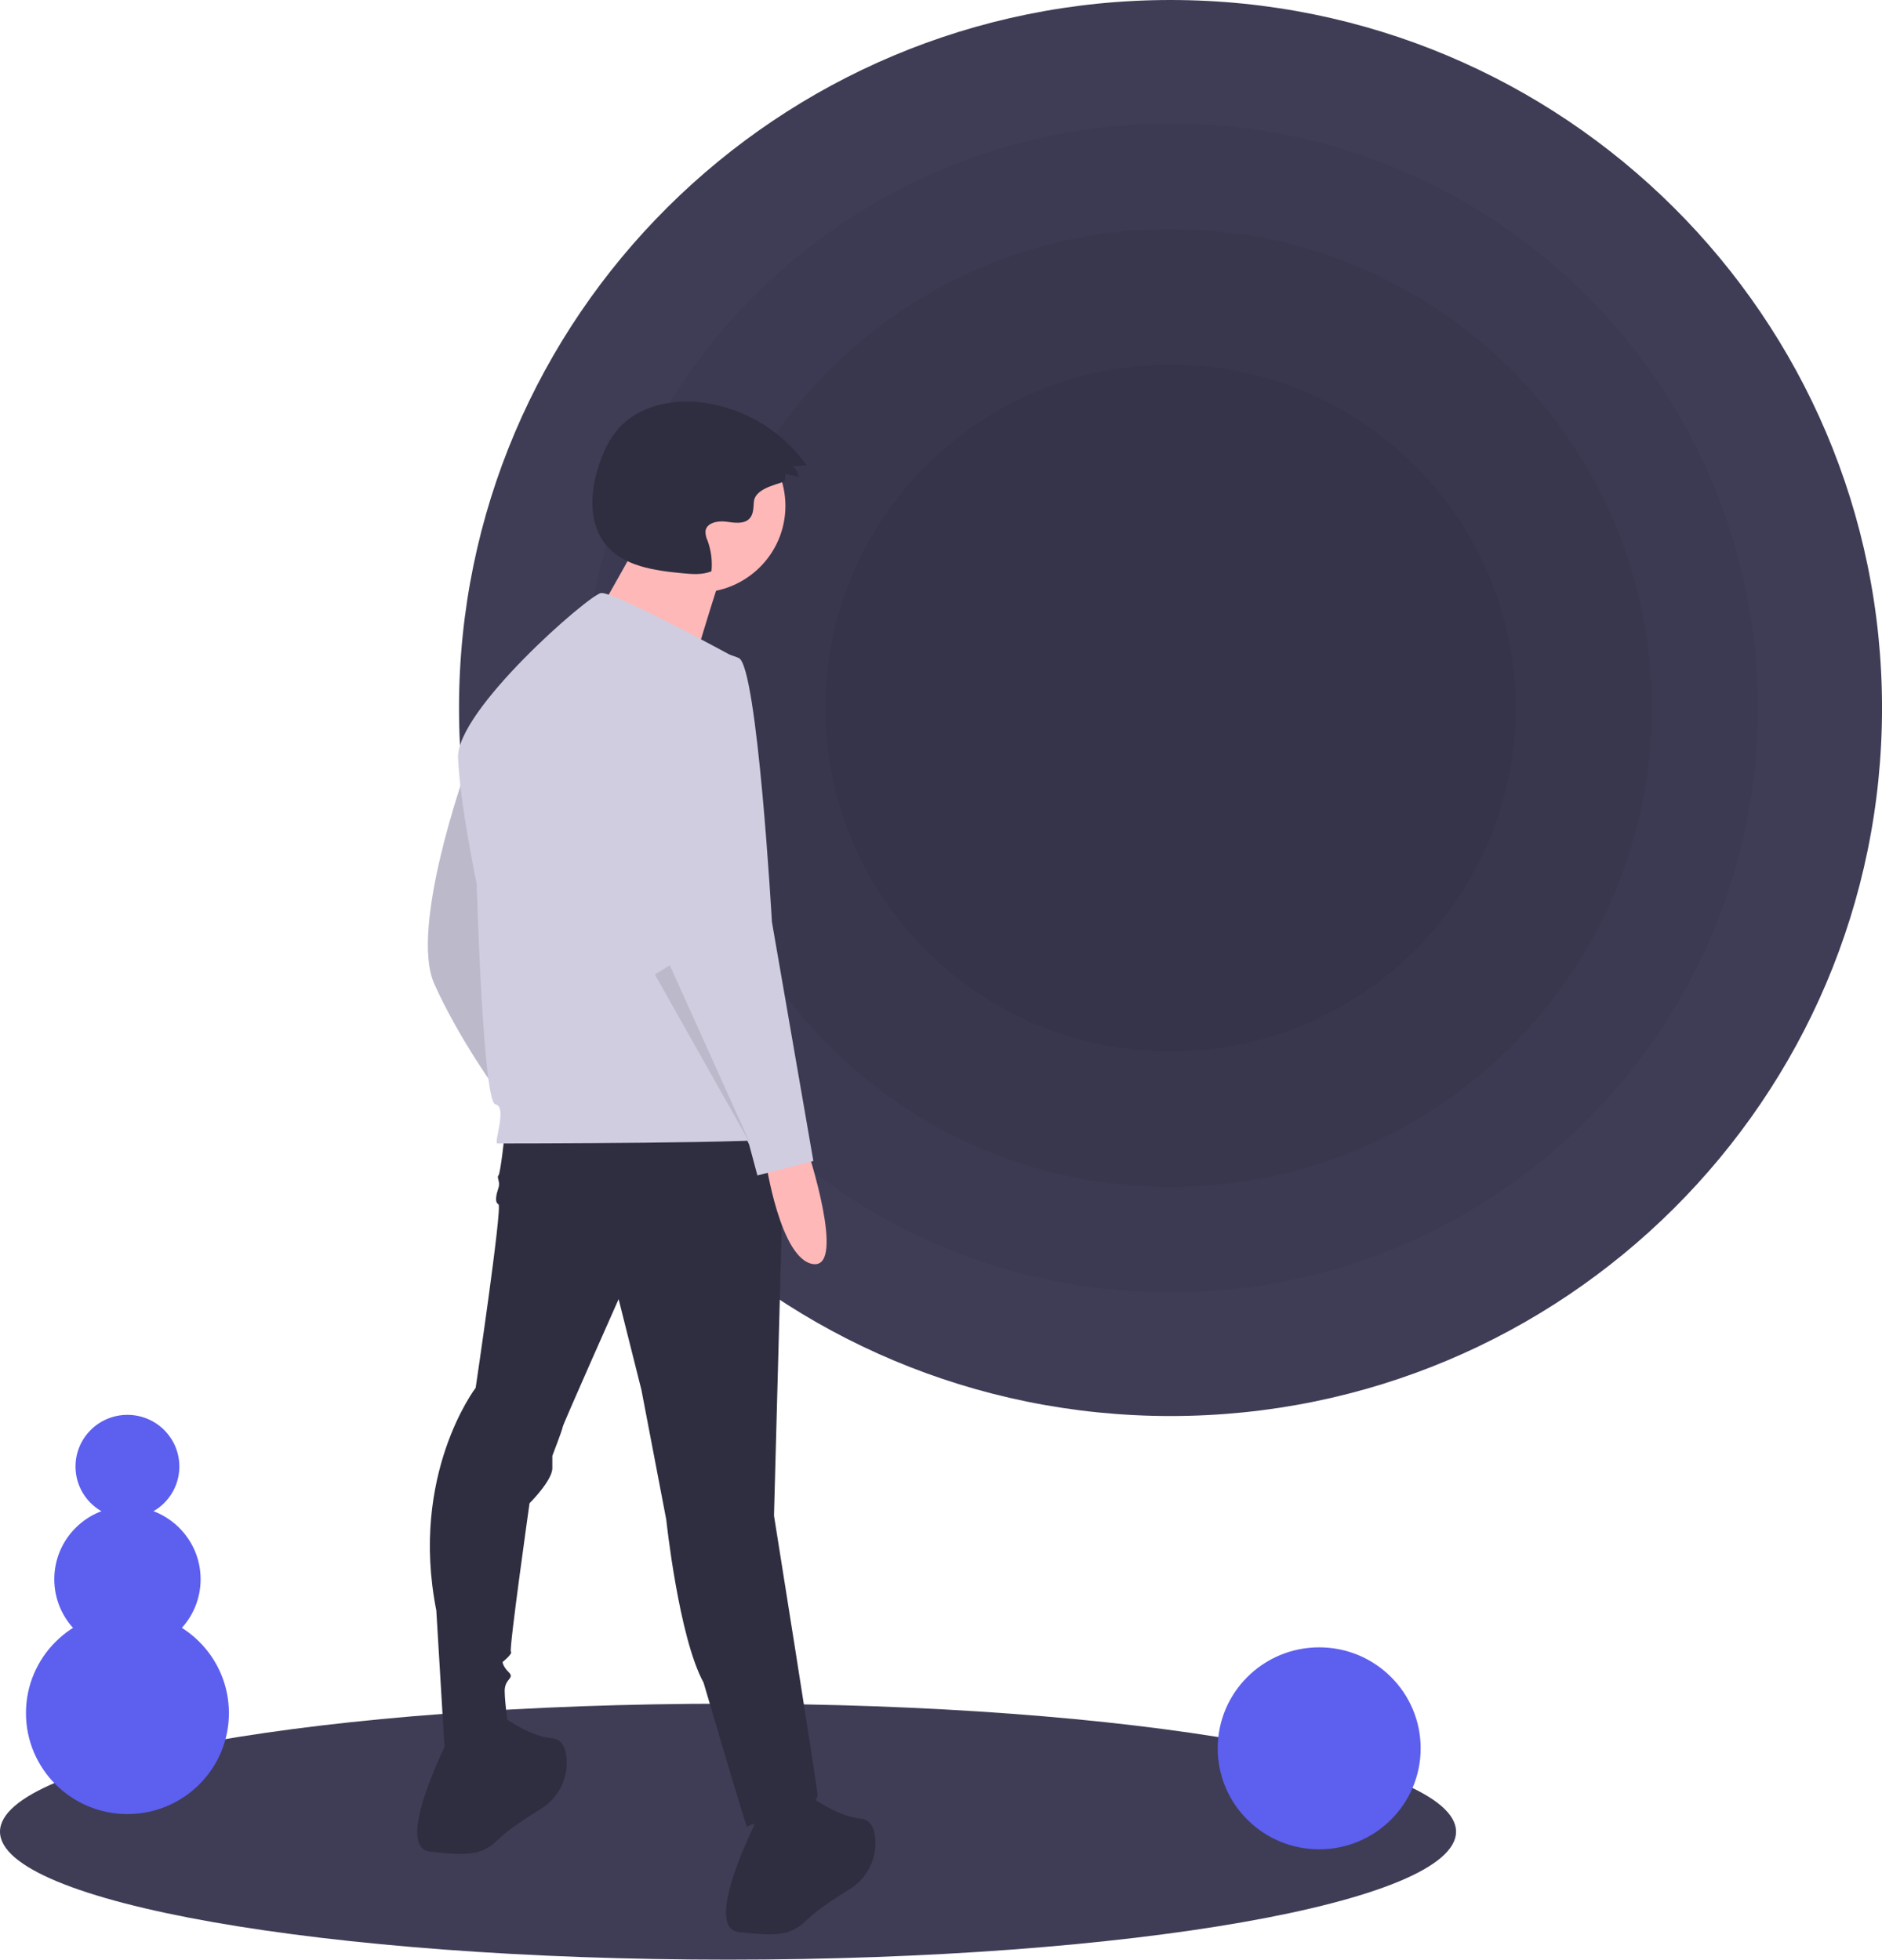 <svg width="169" height="176" viewBox="0 0 169 176" fill="none" xmlns="http://www.w3.org/2000/svg">
<g clip-path="url(#clip0_605_79470)">
<path d="M65.375 176C101.48 176 130.75 170.854 130.75 164.506C130.75 158.158 101.48 153.011 65.375 153.011C29.269 153.011 0 158.158 0 164.506C0 170.854 29.269 176 65.375 176Z" fill="#3F3D56"/>
<path d="M105.11 127.176C140.397 127.176 169.002 98.706 169.002 63.588C169.002 28.469 140.397 0 105.11 0C69.824 0 41.219 28.469 41.219 63.588C41.219 98.706 69.824 127.176 105.11 127.176Z" fill="#3F3D56"/>
<path opacity="0.05" d="M105.108 116.081C134.238 116.081 157.852 92.579 157.852 63.588C157.852 34.596 134.238 11.094 105.108 11.094C75.978 11.094 52.363 34.596 52.363 63.588C52.363 92.579 75.978 116.081 105.108 116.081Z" fill="black"/>
<path opacity="0.05" d="M105.108 106.611C128.982 106.611 148.336 87.349 148.336 63.588C148.336 39.827 128.982 20.564 105.108 20.564C81.233 20.564 61.879 39.827 61.879 63.588C61.879 87.349 81.233 106.611 105.108 106.611Z" fill="black"/>
<path opacity="0.05" d="M105.107 94.435C122.225 94.435 136.102 80.624 136.102 63.588C136.102 46.552 122.225 32.741 105.107 32.741C87.99 32.741 74.113 46.552 74.113 63.588C74.113 80.624 87.99 94.435 105.107 94.435Z" fill="black"/>
<path d="M41.785 69.279C41.785 69.279 36.761 83.351 38.994 88.35C41.226 93.349 44.761 98.163 44.761 98.163C44.761 98.163 43.459 70.204 41.785 69.279Z" fill="#D0CDE1"/>
<path opacity="0.1" d="M41.785 69.279C41.785 69.279 36.761 83.351 38.994 88.35C41.226 93.349 44.761 98.163 44.761 98.163C44.761 98.163 43.459 70.204 41.785 69.279Z" fill="black"/>
<path d="M45.319 101.866C45.319 101.866 44.947 105.384 44.761 105.57C44.575 105.755 44.947 106.125 44.761 106.681C44.575 107.236 44.389 107.977 44.761 108.162C45.133 108.347 42.714 124.641 42.714 124.641C42.714 124.641 36.761 132.418 39.18 144.638L39.924 157.044C39.924 157.044 45.691 157.414 45.691 155.377C45.691 155.377 45.319 152.97 45.319 151.859C45.319 150.748 46.249 150.748 45.691 150.193C45.133 149.637 45.133 149.267 45.133 149.267C45.133 149.267 46.063 148.526 45.877 148.341C45.691 148.156 47.551 135.01 47.551 135.01C47.551 135.01 49.598 132.973 49.598 131.862V130.751C49.598 130.751 50.528 128.344 50.528 128.159C50.528 127.974 55.551 116.679 55.551 116.679L57.598 124.826L59.83 136.491C59.83 136.491 60.947 147.045 63.179 151.119C63.179 151.119 67.086 164.45 67.086 164.08C67.086 163.709 73.597 162.783 73.411 161.117C73.225 159.451 69.504 136.121 69.504 136.121L70.435 101.496L45.319 101.866Z" fill="#2F2E41"/>
<path d="M40.294 156.118C40.294 156.118 35.271 165.931 38.62 166.301C41.969 166.672 43.271 166.672 44.759 165.19C45.573 164.381 47.221 163.294 48.547 162.475C49.333 161.998 49.968 161.31 50.38 160.49C50.791 159.67 50.961 158.751 50.872 157.839C50.774 156.934 50.434 156.187 49.596 156.118C47.364 155.932 44.759 153.896 44.759 153.896L40.294 156.118Z" fill="#2F2E41"/>
<path d="M68.013 163.339C68.013 163.339 62.99 173.152 66.339 173.523C69.687 173.893 70.99 173.893 72.478 172.412C73.292 171.602 74.939 170.515 76.266 169.697C77.052 169.219 77.687 168.531 78.098 167.711C78.51 166.891 78.68 165.973 78.591 165.061C78.493 164.155 78.152 163.408 77.315 163.339C75.083 163.154 72.478 161.117 72.478 161.117L68.013 163.339Z" fill="#2F2E41"/>
<path d="M62.707 53.219C67.026 53.219 70.528 49.734 70.528 45.436C70.528 41.137 67.026 37.652 62.707 37.652C58.388 37.652 54.887 41.137 54.887 45.436C54.887 49.734 58.388 53.219 62.707 53.219Z" fill="#FFB8B8"/>
<path d="M57.68 47.993C57.68 47.993 52.094 58.223 51.647 58.223C51.2 58.223 61.702 61.558 61.702 61.558C61.702 61.558 64.606 51.774 65.053 50.884L57.68 47.993Z" fill="#FFB8B8"/>
<path d="M66.247 59.187C66.247 59.187 55.084 53.077 53.968 53.262C52.852 53.447 40.945 63.816 41.131 68.075C41.317 72.334 42.805 79.37 42.805 79.37C42.805 79.37 43.364 98.996 44.48 99.181C45.596 99.367 44.294 102.699 44.666 102.699C45.038 102.699 70.712 102.699 70.898 102.144C71.084 101.588 66.247 59.187 66.247 59.187Z" fill="#D0CDE1"/>
<path d="M72.479 103.162C72.479 103.162 76.013 113.902 73.037 113.531C70.06 113.161 68.758 104.273 68.758 104.273L72.479 103.162Z" fill="#FFB8B8"/>
<path d="M62.991 58.539C62.991 58.539 56.108 60.02 57.224 69.278C58.34 78.536 60.387 87.794 60.387 87.794L67.27 102.792L68.014 105.569L73.038 104.273L69.317 82.795C69.317 82.795 68.014 59.835 66.34 59.095C65.284 58.647 64.136 58.456 62.991 58.539Z" fill="#D0CDE1"/>
<path opacity="0.1" d="M58.805 87.517L67.363 102.7L60.152 86.701L58.805 87.517Z" fill="black"/>
<path d="M70.492 43.144L70.517 42.549L71.706 42.843C71.694 42.653 71.639 42.467 71.547 42.299C71.455 42.13 71.328 41.984 71.174 41.87L72.44 41.8C71.377 40.297 70.02 39.024 68.449 38.058C66.878 37.092 65.127 36.453 63.301 36.179C60.562 35.784 57.512 36.355 55.634 38.379C54.723 39.36 54.15 40.608 53.743 41.881C52.993 44.226 52.84 47.021 54.404 48.927C55.994 50.864 58.77 51.244 61.271 51.484C62.152 51.568 63.074 51.647 63.889 51.307C63.98 50.376 63.861 49.436 63.539 48.557C63.405 48.285 63.341 47.984 63.353 47.681C63.464 46.941 64.457 46.754 65.202 46.854C65.948 46.954 66.845 47.107 67.335 46.539C67.672 46.148 67.652 45.578 67.697 45.064C67.819 43.664 70.479 43.437 70.492 43.144Z" fill="#2F2E41"/>
<path d="M118.46 166.088C123.492 166.088 127.572 162.027 127.572 157.019C127.572 152.01 123.492 147.95 118.46 147.95C113.427 147.95 109.348 152.01 109.348 157.019C109.348 162.027 113.427 166.088 118.46 166.088Z" fill="#5D5FEF"/>
<path d="M11.444 162.924C16.477 162.924 20.556 158.864 20.556 153.855C20.556 148.846 16.477 144.786 11.444 144.786C6.412 144.786 2.332 148.846 2.332 153.855C2.332 158.864 6.412 162.924 11.444 162.924Z" fill="#5D5FEF"/>
<path d="M11.444 148.372C15.072 148.372 18.014 145.444 18.014 141.833C18.014 138.223 15.072 135.295 11.444 135.295C7.816 135.295 4.875 138.223 4.875 141.833C4.875 145.444 7.816 148.372 11.444 148.372Z" fill="#5D5FEF"/>
<path d="M11.443 136.35C14.018 136.35 16.105 134.273 16.105 131.71C16.105 129.147 14.018 127.07 11.443 127.07C8.869 127.07 6.781 129.147 6.781 131.71C6.781 134.273 8.869 136.35 11.443 136.35Z" fill="#5D5FEF"/>
</g>
<defs>
<clipPath id="clip0_605_79470">
<rect width="169" height="176" fill="white"/>
</clipPath>
</defs>
</svg>
